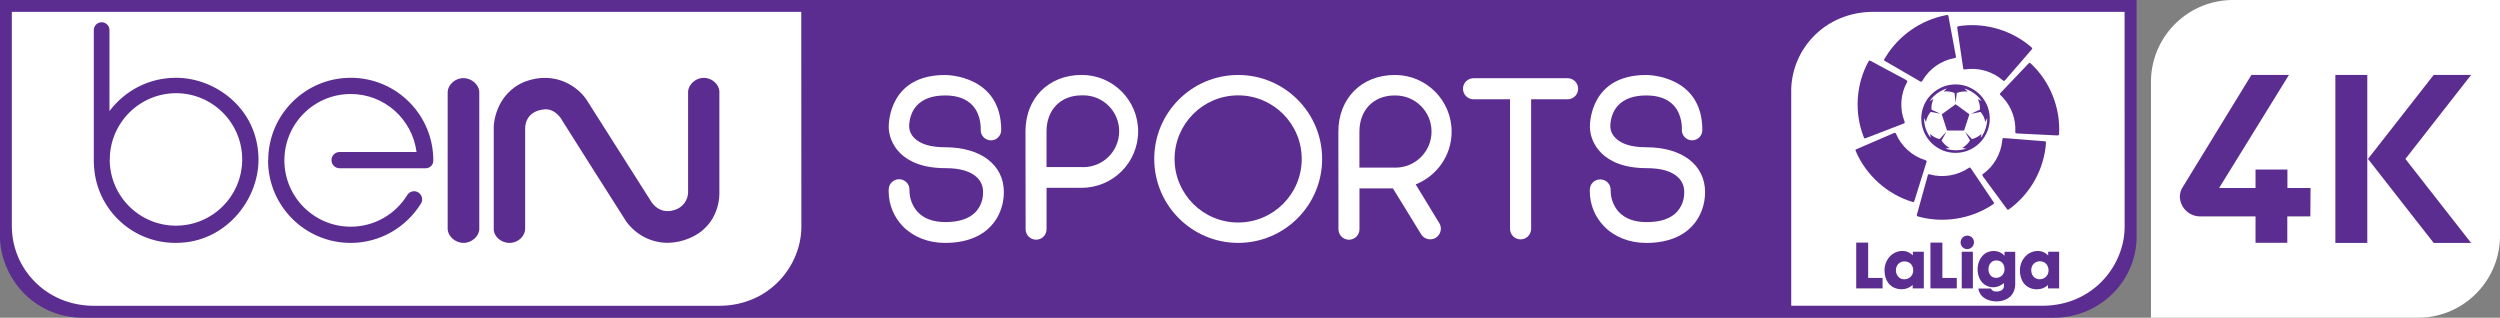 <?xml version="1.0" encoding="UTF-8"?>
<!-- Generator: Adobe Illustrator 21.0.0, SVG Export Plug-In . SVG Version: 6.00 Build 0)  -->
<svg id="Layer_1" width="286.22" height="36.375" version="1.1" viewBox="0 0 286.22 36.375" xml:space="preserve" xmlns="http://www.w3.org/2000/svg" xmlns:cc="http://creativecommons.org/ns#" xmlns:dc="http://purl.org/dc/elements/1.1/" xmlns:rdf="http://www.w3.org/1999/02/22-rdf-syntax-ns#"><rect x="0" y="0" width="286.22" height="36.375" fill="#808080" stroke="none"/>
<title id="title2">BS 4MAX</title>
<g id="g854" transform="translate(-.013 -0)"><path id="path32-8" d="m244.63 0.001v27.173c-0.031 2.437-1.002 4.639-2.57 6.268l2e-3 -0.003c-1.742 1.812-4.186 2.937-6.893 2.937h-225.62c-5.898 0-9.549-4.864-9.549-9.396v-26.979z" fill="#5c2d91" stroke-width="1.137"/><path id="path22-6-2" d="m214.48 1.357c-2.68 0-5.124 1.017-6.883 2.861-1.49 1.55-2.428 3.636-2.51 5.94v24.847l28.74 2.19e-4c5.826 0 9.431-4.633 9.431-9.047l-5e-3 -24.601z" fill="#fff" stroke-width="1.137"/><path id="path22-6" d="m1.369 1.361v24.627c0.031 2.393 0.986 4.56 2.524 6.16l0.005 0.005c1.761 1.842 4.199 2.857 6.877 2.857h71.553c5.825 0 9.431-4.633 9.431-9.047l-0.011-24.601z" fill="#fff" stroke-width="1.137"/><path id="path32-2" d="m30.719 18.356c0-5.22 4.231-9.451 9.451-9.451 5.22 0 9.451 4.231 9.451 9.451 0 0.011 0.001 0.024 0.001 0.037 0 0.482-0.391 0.873-0.873 0.873-0.022 0-0.043-0.001-0.065-0.002h0.002-9.835c-0.495-0.024-0.889-0.431-0.889-0.931s0.393-0.907 0.886-0.931h8.854c-0.491-3.764-3.676-6.64-7.535-6.64-4.195 0-7.595 3.4-7.595 7.595s3.4 7.595 7.595 7.595c2.733 0 5.129-1.443 6.466-3.609l0.019-0.033c0.133-0.203 0.34-0.349 0.581-0.4l0.006-0.001c0.055-0.011 0.117-0.018 0.182-0.018 0.19 0 0.367 0.059 0.511 0.159l-0.003-0.002c0.252 0.167 0.417 0.45 0.417 0.772 0 0.188-0.056 0.361-0.151 0.506l0.002-0.003c-1.693 2.709-4.66 4.486-8.042 4.486-5.22 0-9.451-4.231-9.451-9.451v-0.003zm-19.967 0.276v-15.187c0-0.495 0.401-0.897 0.897-0.897 0.495 0 0.897 0.401 0.897 0.897v9.269c1.75-2.323 4.504-3.809 7.604-3.809h0.032-0.001c4.533 0 9.427 3.588 9.427 9.386 0 4.596-3.786 9.516-9.427 9.516h-0.101c-5.096 0-9.237-4.091-9.319-9.168v-8e-3zm1.821-0.339c0.024 4.171 3.409 7.543 7.584 7.543 4.188 0 7.584-3.396 7.584-7.584 0-4.188-3.396-7.584-7.584-7.584h-0.002c-4.188 0.023-7.573 3.422-7.573 7.613v0.01zm45.788 9.516c0.965 0 1.775-0.759 1.775-1.655v-11.379c0-0.084-0.122-2.048 2.23-2.26 1.371-0.078 2.049 1.347 2.07 1.371 0.272 0.444 6.619 10.469 7.289 11.493 1.069 1.46 2.772 2.404 4.695 2.422h0.003c0.893-8e-3 1.74-0.194 2.51-0.525l-0.042 0.016c3.661-1.49 3.484-5.189 3.482-5.216v-11.653c-0.059-0.726-0.783-1.506-1.791-1.509-0.979 0-1.736 0.8-1.791 1.533v11.649c-0.048 0.777-0.502 1.44-1.151 1.78l-0.011 0.006c-1.983 0.941-2.999-0.699-3.042-0.772l-7.264-11.444c-0.956-1.656-3.663-3.642-7.215-2.322-3.482 1.431-3.566 5.089-3.566 5.121v11.892c0.068 0.697 0.78 1.449 1.829 1.452zm-5.286 0c1.002 0 1.762-0.805 1.81-1.523v-15.819c-0.053-0.716-0.808-1.515-1.81-1.521-1.01 0-1.752 0.783-1.809 1.536v15.803c0.062 0.732 0.805 1.515 1.815 1.521z" fill="#5c2d91" stroke-width="1.137"/><path id="path6" d="m118.63 27.443c0.664 0 1.201-0.538 1.202-1.2v-4.744h4.024c3.567 0 6.46-2.892 6.46-6.46s-2.892-6.46-6.46-6.46c-3.79 0-6.438 2.658-6.438 6.46l0.016 11.195v8e-3c0 0.661 0.535 1.198 1.196 1.2zm5.205-16.525c0.06-0.003 0.13-0.004 0.2-0.004 2.271 0 4.111 1.84 4.111 4.111s-1.84 4.111-4.111 4.111c-0.07 0-0.141-0.002-0.21-0.006h0.01-4.007v-4.089c0-2.466 1.609-4.123 4.007-4.123z" fill="#fff" stroke-width="1.137"/><path id="path8" d="m108.24 19.25c1.724 0 2.962 0.374 3.676 1.111 0.399 0.402 0.644 0.957 0.644 1.568 0 0.019 0 0.04-1e-3 0.059v-0.003c1e-3 0.031 1e-3 0.067 1e-3 0.102 0 0.85-0.327 1.624-0.863 2.201l2e-3 -0.002c-0.732 0.753-1.885 1.138-3.425 1.138h-0.024c-1.385 0-2.455-0.392-3.17-1.153-0.585-0.647-0.943-1.509-0.943-2.455 0-0.037 1e-3 -0.075 1e-3 -0.113v0.006c0-0.657-0.533-1.19-1.19-1.19s-1.19 0.533-1.19 1.19c-2e-3 0.056-3e-3 0.122-3e-3 0.188 0 1.558 0.618 2.972 1.623 4.01l-1e-3 -0.001c1.198 1.227 2.915 1.903 4.831 1.903 4.972 0 6.736-3.132 6.736-5.82 0-3.116-2.642-5.131-6.726-5.131-1.648 0-2.831-0.355-3.523-1.054-0.339-0.32-0.558-0.765-0.588-1.259v-0.006c0-0.014-0.09-1.419 0.881-2.465 0.707-0.761 1.802-1.147 3.248-1.147 1.371 0 2.425 0.392 3.122 1.138 1.057 1.147 0.934 2.793 0.934 2.829 0 0.649 0.526 1.174 1.174 1.174s1.174-0.526 1.174-1.174c0-6.235-6.151-6.307-6.411-6.307h-0.032c-6.253 0-6.435 5.309-6.435 5.914-6e-3 1.764 1.358 4.749 6.473 4.749z" fill="#fff" stroke-width="1.137"/><path id="path14-4" d="m183.22 20.542h-0.016c-0.644 0-1.168 0.519-1.174 1.163v0.001c-2e-3 0.056-3e-3 0.122-3e-3 0.186 0 1.562 0.621 2.978 1.63 4.015l-1e-3 -0.001c1.196 1.227 2.91 1.905 4.829 1.905 4.972 0 6.738-3.132 6.738-5.822 0-3.116-2.642-5.131-6.732-5.131-1.645 0-2.829-0.355-3.523-1.055-0.339-0.322-0.558-0.765-0.588-1.259v-0.006c0-0.014-0.092-1.419 0.881-2.465 0.707-0.761 1.801-1.147 3.248-1.147 1.371 0 2.428 0.392 3.122 1.138 1.057 1.147 0.935 2.793 0.932 2.826 0 0.649 0.526 1.174 1.174 1.174s1.174-0.526 1.174-1.174c0-6.235-6.151-6.305-6.413-6.305h-0.029c-6.251 0-6.432 5.307-6.432 5.914 0 1.762 1.371 4.75 6.478 4.75 1.725 0 2.962 0.374 3.676 1.111 0.399 0.403 0.644 0.959 0.644 1.572 0 0.019 0 0.037-1e-3 0.056v-0.002c1e-3 0.03 1e-3 0.065 1e-3 0.1 0 0.851-0.327 1.625-0.863 2.205l2e-3 -0.002c-0.728 0.753-1.881 1.138-3.422 1.138h-0.027c-1.387 0-2.451-0.392-3.17-1.153-0.584-0.649-0.941-1.513-0.941-2.458 0-0.036 0-0.073 1e-3 -0.109v0.006c-3e-3 -0.647-0.527-1.169-1.174-1.169h-0.023 1e-3z" fill="#fff" stroke-width="1.137"/><path id="path16" d="m168.72 11.368h4.173v14.878c0.027 0.646 0.557 1.159 1.207 1.159s1.18-0.514 1.207-1.157v-14.88h4.175c0.666 0 1.207-0.54 1.207-1.207 0-0.667-0.54-1.207-1.207-1.207h-10.767c-0.666 0-1.207 0.54-1.207 1.207 0 0.667 0.54 1.207 1.207 1.207z" fill="#fff" stroke-width="1.137"/><path id="path20-4" d="m141.77 27.807c5.308 0 9.611-4.303 9.611-9.611 0-5.309-4.303-9.611-9.611-9.611s-9.611 4.303-9.611 9.611v0.004c7e-3 5.305 4.306 9.603 9.611 9.608zm0-16.889c4.017 0.002 7.274 3.259 7.274 7.278 0 4.02-3.258 7.278-7.278 7.278-4.019 0-7.276-3.256-7.278-7.274 1e-3 -4.021 3.26-7.281 7.281-7.282z" fill="#fff" stroke-width="1.137"/><path id="path26-5" d="m154.45 27.446c0.664 0 1.202-0.536 1.206-1.2v-4.673h3.833l3.206 5.213c0.215 0.369 0.609 0.614 1.059 0.614 0.223 0 0.431-0.059 0.61-0.163l-6e-3 0.003c0.28-0.163 0.485-0.426 0.569-0.739l2e-3 -0.009c0.027-0.095 0.043-0.205 0.043-0.317 0-0.223-0.061-0.432-0.167-0.61l3e-3 0.006-2.715-4.46c2.43-0.974 4.114-3.311 4.114-6.039 0-3.584-2.905-6.489-6.489-6.489h-3e-3c-3.812 0-6.476 2.674-6.476 6.503l0.011 11.158c2e-3 0.661 0.536 1.198 1.198 1.202zm5.235-16.516c0.027-0.001 0.058-0.001 0.09-0.001 2.282 0 4.132 1.85 4.132 4.132 0 2.282-1.85 4.132-4.132 4.132-0.032 0-0.064 0-0.094-0.001h5e-3 -4.037v-4.111c0-2.488 1.621-4.154 4.037-4.154z" fill="#fff" stroke-width="1.137"/><g id="g848" transform="matrix(.113 0 0 .113 207.16 .748)" fill="#5c2d91"><path id="path4-1-6" class="st0" d="m76.3 55c12 7 24.1 14 36.2 21 0.9 0.7 1.8-0.2 2.2-1.1 6.8-11.7 18.8-20.2 32.2-22.6 1 0 2-0.7 1.6-1.8-2.5-13.6-5.1-27.3-7.6-40.9-0.3-1.6-2.1-0.9-3.1-0.7-25 4.9-47.6 20.7-60.7 42.6-0.7 1.1-2.2 2.6-0.8 3.5z"/><path id="path6-8" class="st1" d="m155.9 62.8c0.1 1 1.2 1.1 2 0.9 13.4-2.1 27.5 2 37.8 10.8 0.5 0.4 1.1 1.1 1.8 0.8 0.6-0.3 1-0.9 1.4-1.3 8.8-10.2 17.7-20.4 26.5-30.6 1.2-1.3-0.7-2.3-1.5-3.1-18.9-15.9-44.3-23.7-68.9-20.9-1.5 0.2-3.1 0.3-4.6 0.7-0.7 0.4-0.6 1.2-0.5 1.9z"/><path id="path8-8" class="st2" d="m57 133.4c12.9-5 25.8-9.9 38.7-14.9 1.1-0.2 1.1-1.4 0.7-2.2-5-12.6-4.1-27.3 2.3-39.1 0.3-0.6 0.8-1.3 0.4-2-0.6-0.6-1.4-0.9-2.1-1.4-11.6-6.2-23.1-12.4-34.7-18.6-0.6-0.3-1.3-0.7-1.9-0.3-13.3 23.4-15.1 52.9-5.1 77.8 0.1 0.9 1 1.1 1.7 0.7z"/><path id="path10-4" class="st3" d="m253 129.6c1.7-26.8-9.2-54.1-29-72.2-0.6-0.5-1.1-0.5-1.7 0.1-9.5 9.9-18.9 19.9-28.4 29.8-0.5 0.5-1.1 1.2-0.7 1.9 1.2 1.4 2.7 2.6 3.9 4.1 7.9 9 12.2 21.1 11.6 33.1 0 0.7-0.2 1.7 0.6 2 1.1 0.3 2.3 0.2 3.4 0.3 12.8 0.6 25.6 1.2 38.4 1.9 0.8 0 1.8-0.1 1.9-1z"/><path id="path12-1" class="st4" d="m131.9 144.2c11 6 25.2 5.3 35.5-1.8 6.6-4.4 11.6-11.1 13.9-18.7 2.4-7.7 1.9-16.3-1.3-23.8-3.2-7.4-9.1-13.7-16.3-17.3-6.3-3.2-13.6-4.4-20.6-3.3-12 1.6-22.8 10.1-27.2 21.4-3.2 7.8-3.3 16.8-0.3 24.8 2.9 8 8.8 14.8 16.3 18.7zm-15.6-31.4c0.5 1.4 1.1 2.7 1.9 4 0.7-3.7 2.3-7.3 4.9-10.1 3.2 0.6 6.4 1.4 9.7 1.9-3-1.4-6-2.7-9-4.1-0.4-3.7 0.4-7.5 2-10.8-1.4 0.6-2.7 1.4-3.9 2.1 4.2-6.1 10.5-10.7 17.6-12.8-1.2 1-2.3 2-3.4 3.1 3.7-0.5 7.6 0 11 1.5 0.4 3.3 0.7 6.6 1.1 9.9 0.5-3.3 0.7-6.6 1.2-9.9 3.5-1.4 7.3-1.9 11-1.4-1.1-1.1-2.2-2.1-3.3-3.1 7.1 2.1 13.4 6.6 17.5 12.7-1.3-0.8-2.6-1.5-3.9-2.1 1.6 3.3 2.4 7.1 2.1 10.8-3 1.4-6.1 2.7-9 4.2 3.2-0.6 6.5-1.3 9.7-1.9 2.5 2.8 4.1 6.4 4.8 10.1 0.7-1.3 1.3-2.6 1.9-4 0.1 7.3-2.2 14.5-6.6 20.3 0.3-1.4 0.6-2.8 0.8-4.2-2.7 2.6-6 4.4-9.7 5.3-2.3-2.5-4.5-5-6.8-7.4 1.5 3 3.3 5.8 4.9 8.8-1.9 3.2-4.8 5.7-7.9 7.6 1.4 0.3 2.8 0.5 4.2 0.6-6.8 2.3-14.4 2.3-21.3 0 1.4-0.1 2.8-0.3 4.3-0.6-3.3-1.8-6.1-4.4-8.1-7.6 1.6-2.9 3.3-5.8 4.9-8.8-2.4 2.4-4.6 5-6.9 7.4-3.6-0.8-7-2.7-9.7-5.3 0.2 1.4 0.5 2.7 0.7 4.1-4.6-5.9-7-13.1-6.7-20.3z"/><path id="path16-0" class="st4" d="m156.8 125.6c1.8-5.5 3.6-11 5.4-16.4-4.7-3.4-9.3-6.8-14-10.2-4.7 3.4-9.3 6.8-14 10.2 1.8 5.5 3.6 11 5.3 16.4z"/><path id="path18-1" class="st6" d="m105 198.1c0.9 0.3 1.3-0.8 1.5-1.4 4.1-13.1 8.2-26.2 12.3-39.4 0.4-1.1-0.8-1.5-1.6-1.8-13-4-24-13.9-29.3-26.4-0.3-1.2-1.6-1.4-2.5-0.8-12.5 5.4-25 10.8-37.6 16.2-0.6 0.2-1.2 0.7-1 1.4 10.4 25 32.4 44.7 58.2 52.2z"/><path id="path20-1" class="st7" d="m201.9 205.7c21.9-15.5 36.3-41.2 37.9-68.1 0-0.7-0.7-1.1-1.4-1.1-13.1-1.1-26.2-2-39.3-3.1-0.9 0-1.9-0.2-2.8-0.1-1 0.5-0.6 1.9-0.9 2.8-1.3 13.1-8.4 25.6-19.1 33.3-0.8 0.4-1.5 1.5-0.7 2.3 8.1 11.1 16.3 22.2 24.4 33.2 0.4 0.7 1.2 1.4 1.9 0.8z"/><path id="path22-7" class="st8" d="m109.8 212.6c25.2 7.2 53.4 2.9 75.3-11.5 0.8-0.6 2.5-1.3 1.8-2.6-7.7-11.5-15.4-23-23.2-34.5-0.3-0.7-1.3-1.3-2-0.6-11.4 7.8-26.2 10.4-39.6 6.7-0.9-0.4-2.1-0.1-2.1 1-3.7 13.2-7.3 26.5-11 39.7-0.3 0.7 0 1.6 0.8 1.8z"/><path id="path24-1" class="st5" d="m157.8 232.5c-3.5 1.1-5.4 5.3-4.2 8.7 1 3.2 4.7 5.3 7.9 4.4 3.6-0.7 6.1-4.8 5.1-8.4-0.7-3.8-5.2-6.1-8.8-4.7zm-98.2 6.7h-12.1v46.4h26.7v-10.6h-14.6zm75.2 0h-12.1v46.4h26.7v-10.6h-14.6zm-29.9 9.2v3.7c-2.6-2.4-5.7-4.3-9.3-4.4-5.3-0.5-10.7 1.8-14.2 5.7-3.6 4-5.4 9.4-5.2 14.7 0.1 4.9 1.7 10 5.2 13.6 6.1 6.2 17.1 6.4 23.3 0.3v3.6h11.3v-37.2c-3.6-0.1-7.4 0-11.1 0zm-1.7 24.8c-2.7 3.2-7.9 4.2-11.5 1.9-3.3-2.2-4.6-6.6-3.7-10.3 0.6-2.8 2.7-5.2 5.4-6.1 2.9-1 6.4-0.5 8.8 1.5 3.7 3.1 4.1 9.3 1 13zm94.5-20.7c-5.3-6.3-15.8-6.4-21.5-0.7-6.8 6.7-7.6 18.4-2.3 26.2 3.3 4.9 9.7 7.4 15.5 6.1 2.9-0.6 5.5-2.1 7.8-3.9 0 2.1 0.3 4.5-1.2 6.2-2.1 2.3-5.4 2.6-8.3 2.2-1.7-0.2-3-1.5-3.9-2.9h-12.6c0.5 3.2 2 6.2 4.4 8.3 4.2 3.7 10.1 5 15.6 4.7 5-0.3 10.2-2.2 13.5-6.1 2.6-3 3.9-7.1 3.9-11.1v-33h-10.8c-0.1 1.2-0.1 2.6-0.1 4zm-2.6 20.1c-3.2 3.2-9.4 3.1-12-0.8-3.1-4.5-1.8-12.5 3.9-14.2 3.2-0.9 7 0 9 2.6 2.6 3.7 2.4 9.3-0.9 12.4zm46.9-20.5c-1.1-0.9-2.1-1.8-3.3-2.5-4.1-2.5-9.3-2.4-13.7-0.7-6.7 2.7-11.1 9.7-11.6 16.8-0.3 5.6 1 11.6 4.8 15.7 6 6.5 17.3 6.9 23.6 0.7v3.5h11.3v-37.2h-11.1zm-1.8 21.2c-2.9 3.3-8.3 4.1-11.9 1.4-3-2.3-4-6.5-3.2-10 0.6-2.9 2.8-5.3 5.7-6.2 2.8-0.9 6.1-0.4 8.4 1.5 3.8 3.2 4.3 9.6 1 13.3zm-85.8 12.3h11.3v-37.2h-11.3z"/></g></g><path id="path4-8" d="m286.19 0.003h-30.32c-5.185-0.122-9.487 3.981-9.609 9.166 0 0.018-1e-3 0.036-1e-3 0.054v27.15h30.35c5.185 0.122 9.487-3.981 9.609-9.166 0-0.018 1e-3 -0.036 1e-3 -0.054v-27.15z" fill="#fff"/><path id="path14" class="cls-1" d="m267.37 8.582v19.229h3.657v-19.229zm8.019 9.614 7.52 9.614h-4.283l-7.52-9.614 7.52-9.614h4.283zm-10.881 6.577h-2.639v3.022h-3.639v-3.022h-6.308a2.321 2.321 0 0 1-2.354-2.24 2.088 2.088 0 0 1 0.302-1.07l7.889-12.882h4.295l-7.994 12.945h4.171v-2.116h3.651v2.116h2.648z" fill="#5c2d91" stroke-width=".302"/></svg>
